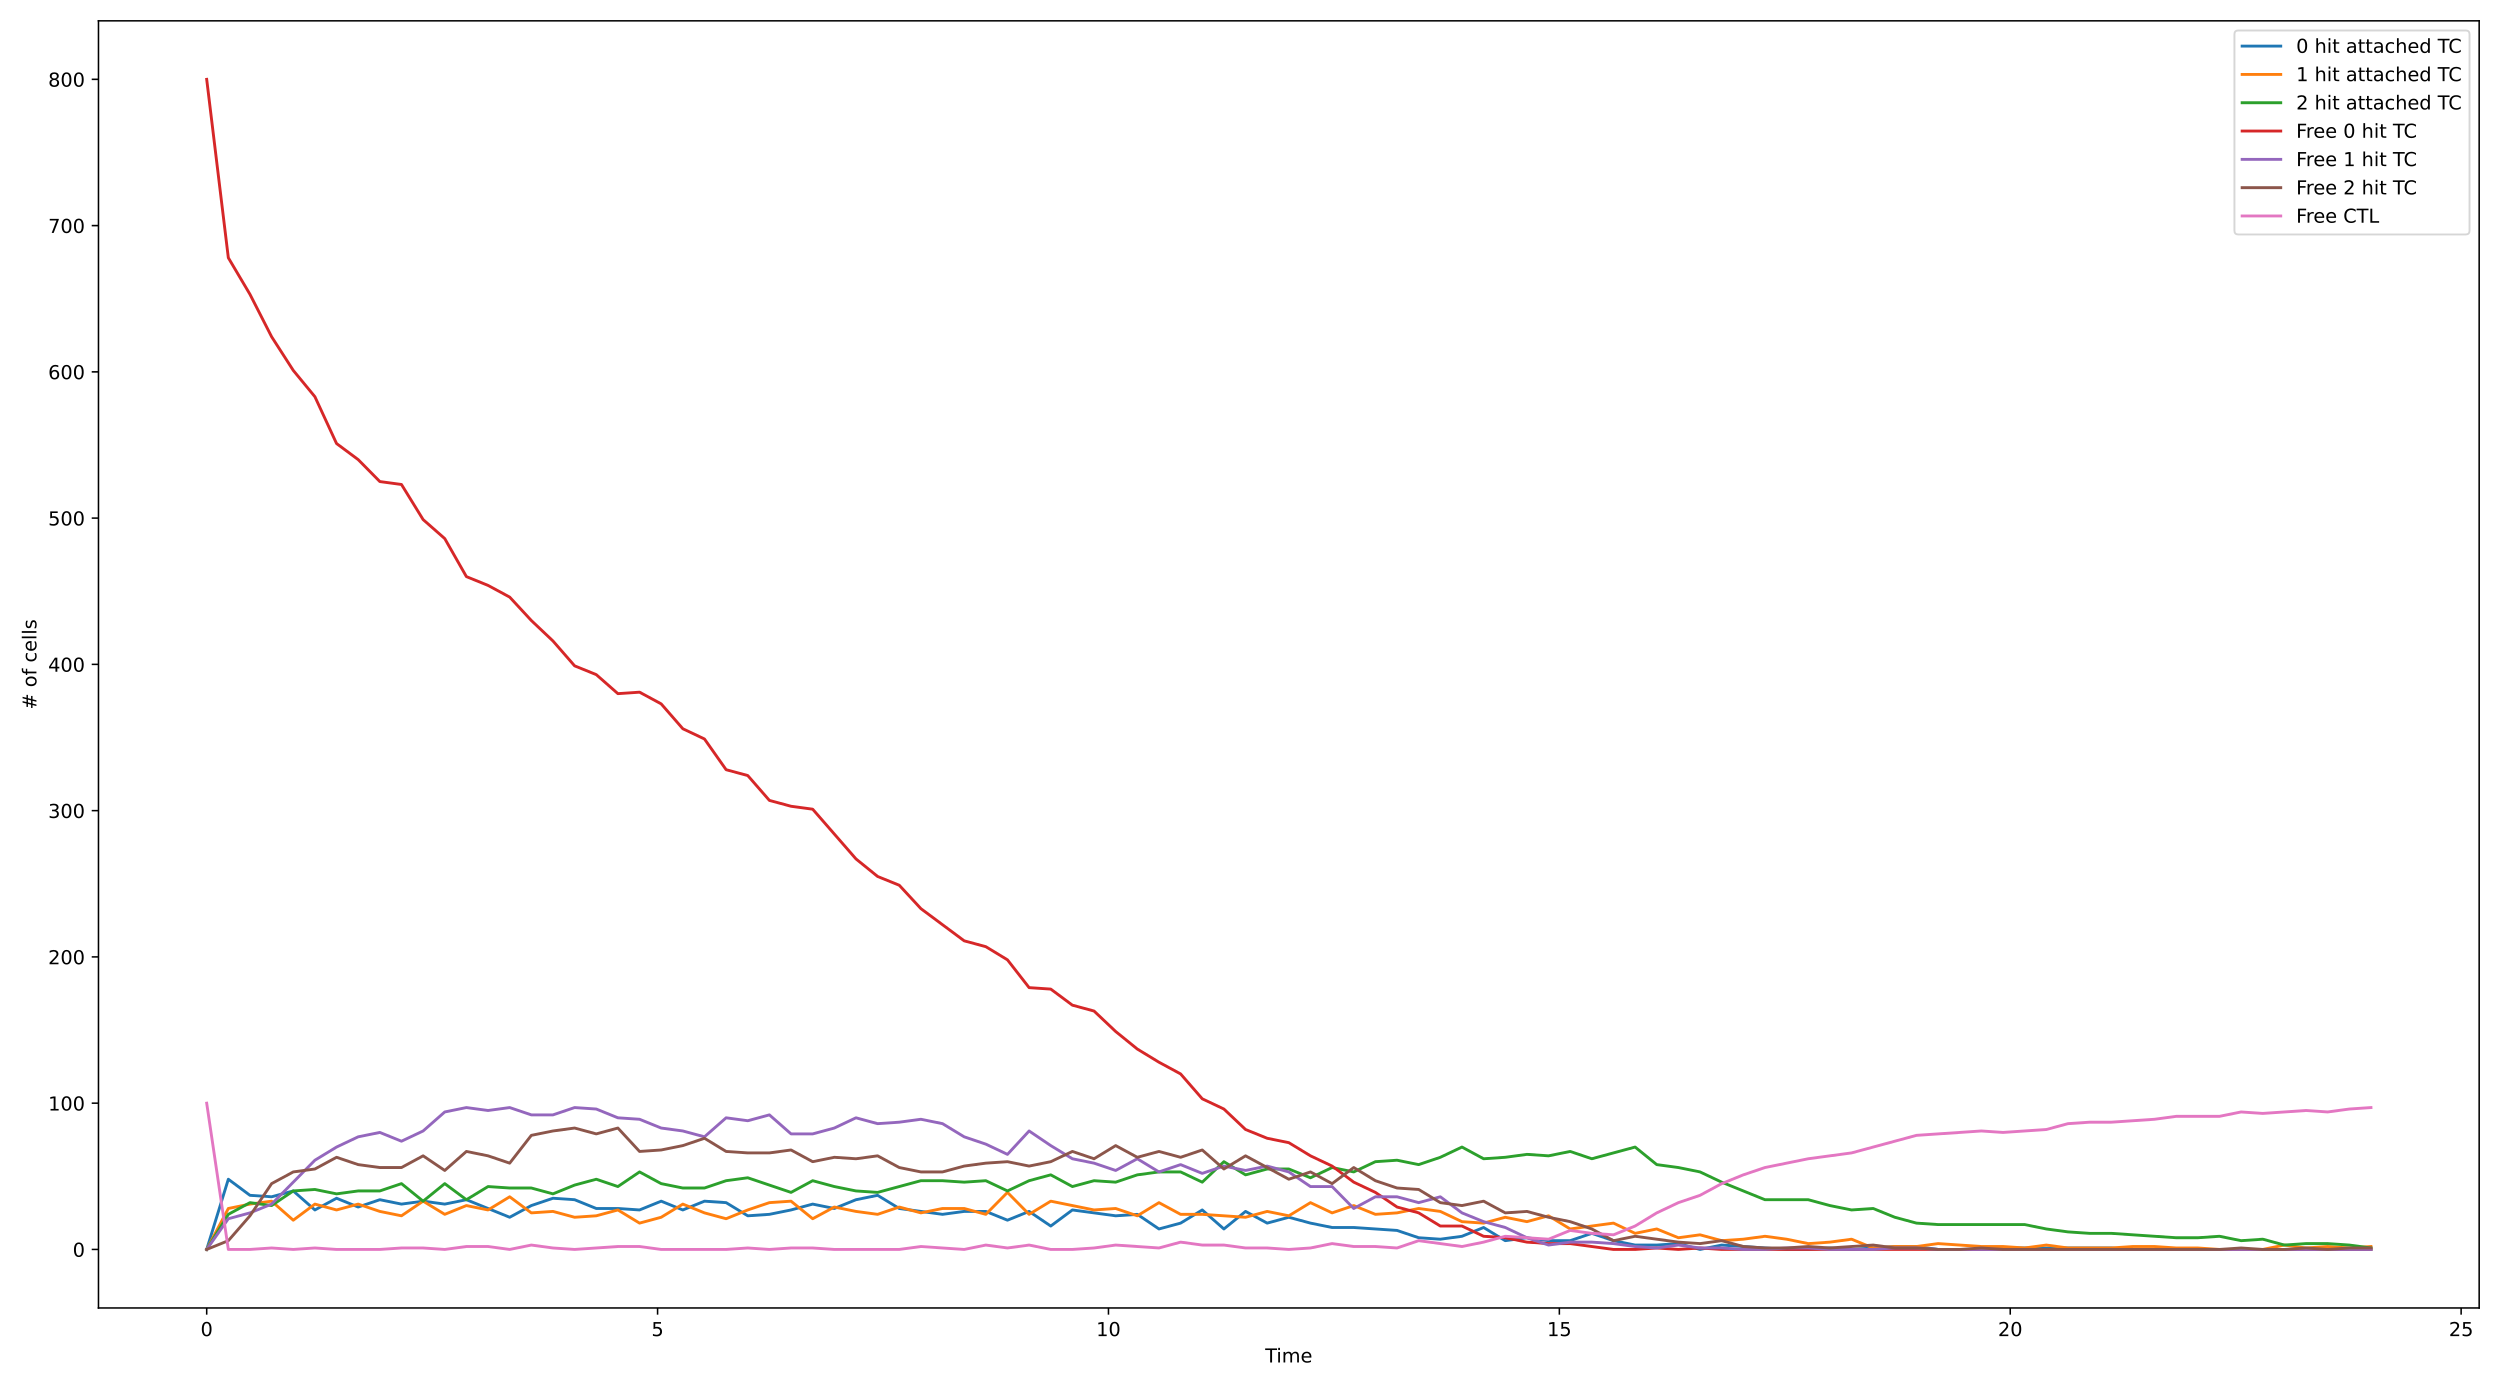 <?xml version="1.0" encoding="utf-8" standalone="no"?>
<!DOCTYPE svg PUBLIC "-//W3C//DTD SVG 1.1//EN"
        "http://www.w3.org/Graphics/SVG/1.1/DTD/svg11.dtd">
<!-- Created with matplotlib (https://matplotlib.org/) -->
<svg xmlns:xlink="http://www.w3.org/1999/xlink" height="720pt" version="1.1" viewBox="0 0 1296 720" width="1296pt"
     xmlns="http://www.w3.org/2000/svg">
    <defs>
        <style type="text/css">*{stroke-linecap:butt;stroke-linejoin:round;}</style>
    </defs>
    <g id="figure_1">
        <g id="patch_1">
            <path d="M 0 720
L 1296 720 
L 1296 0 
L 0 0 
z
" style="fill:#ffffff;"/>
        </g>
        <g id="axes_1">
            <g id="patch_2">
                <path d="M 51.05 678.04
L 1285.2 678.04 
L 1285.2 10.8 
L 51.05 10.8 
z
" style="fill:#ffffff;"/>
            </g>
            <g id="matplotlib.axis_1">
                <g id="xtick_1">
                    <g id="line2d_1">
                        <defs>
                            <path d="M 0 0
L 0 3.5 
" id="mf86ba6e9fb" style="stroke:#000000;stroke-width:0.8;"/>
                        </defs>
                        <g>
                            <use style="stroke:#000000;stroke-width:0.8;" x="107.148" xlink:href="#mf86ba6e9fb"
                                 y="678.04"/>
                        </g>
                    </g>
                    <g id="text_1">
                        <!-- 0 -->
                        <g transform="translate(103.966 692.638)scale(0.1 -0.1)">
                            <defs>
                                <path d="M 31.781 66.406
Q 24.172 66.406 20.328 58.906 
Q 16.5 51.422 16.5 36.375 
Q 16.5 21.391 20.328 13.891 
Q 24.172 6.391 31.781 6.391 
Q 39.453 6.391 43.281 13.891 
Q 47.125 21.391 47.125 36.375 
Q 47.125 51.422 43.281 58.906 
Q 39.453 66.406 31.781 66.406 
z
M 31.781 74.219 
Q 44.047 74.219 50.516 64.516 
Q 56.984 54.828 56.984 36.375 
Q 56.984 17.969 50.516 8.266 
Q 44.047 -1.422 31.781 -1.422 
Q 19.531 -1.422 13.062 8.266 
Q 6.594 17.969 6.594 36.375 
Q 6.594 54.828 13.062 64.516 
Q 19.531 74.219 31.781 74.219 
z
" id="DejaVuSans-48"/>
                            </defs>
                            <use xlink:href="#DejaVuSans-48"/>
                        </g>
                    </g>
                </g>
                <g id="xtick_2">
                    <g id="line2d_2">
                        <g>
                            <use style="stroke:#000000;stroke-width:0.8;" x="340.888" xlink:href="#mf86ba6e9fb"
                                 y="678.04"/>
                        </g>
                    </g>
                    <g id="text_2">
                        <!-- 5 -->
                        <g transform="translate(337.707 692.638)scale(0.1 -0.1)">
                            <defs>
                                <path d="M 10.797 72.906
L 49.516 72.906 
L 49.516 64.594 
L 19.828 64.594 
L 19.828 46.734 
Q 21.969 47.469 24.109 47.828 
Q 26.266 48.188 28.422 48.188 
Q 40.625 48.188 47.75 41.5 
Q 54.891 34.812 54.891 23.391 
Q 54.891 11.625 47.562 5.094 
Q 40.234 -1.422 26.906 -1.422 
Q 22.312 -1.422 17.547 -0.641 
Q 12.797 0.141 7.719 1.703 
L 7.719 11.625 
Q 12.109 9.234 16.797 8.062 
Q 21.484 6.891 26.703 6.891 
Q 35.156 6.891 40.078 11.328 
Q 45.016 15.766 45.016 23.391 
Q 45.016 31 40.078 35.438 
Q 35.156 39.891 26.703 39.891 
Q 22.75 39.891 18.812 39.016 
Q 14.891 38.141 10.797 36.281 
z
" id="DejaVuSans-53"/>
                            </defs>
                            <use xlink:href="#DejaVuSans-53"/>
                        </g>
                    </g>
                </g>
                <g id="xtick_3">
                    <g id="line2d_3">
                        <g>
                            <use style="stroke:#000000;stroke-width:0.8;" x="574.629" xlink:href="#mf86ba6e9fb"
                                 y="678.04"/>
                        </g>
                    </g>
                    <g id="text_3">
                        <!-- 10 -->
                        <g transform="translate(568.266 692.638)scale(0.1 -0.1)">
                            <defs>
                                <path d="M 12.406 8.297
L 28.516 8.297 
L 28.516 63.922 
L 10.984 60.406 
L 10.984 69.391 
L 28.422 72.906 
L 38.281 72.906 
L 38.281 8.297 
L 54.391 8.297 
L 54.391 0 
L 12.406 0 
z
" id="DejaVuSans-49"/>
                            </defs>
                            <use xlink:href="#DejaVuSans-49"/>
                            <use x="63.623" xlink:href="#DejaVuSans-48"/>
                        </g>
                    </g>
                </g>
                <g id="xtick_4">
                    <g id="line2d_4">
                        <g>
                            <use style="stroke:#000000;stroke-width:0.8;" x="808.369" xlink:href="#mf86ba6e9fb"
                                 y="678.04"/>
                        </g>
                    </g>
                    <g id="text_4">
                        <!-- 15 -->
                        <g transform="translate(802.007 692.638)scale(0.1 -0.1)">
                            <use xlink:href="#DejaVuSans-49"/>
                            <use x="63.623" xlink:href="#DejaVuSans-53"/>
                        </g>
                    </g>
                </g>
                <g id="xtick_5">
                    <g id="line2d_5">
                        <g>
                            <use style="stroke:#000000;stroke-width:0.8;" x="1042.11" xlink:href="#mf86ba6e9fb"
                                 y="678.04"/>
                        </g>
                    </g>
                    <g id="text_5">
                        <!-- 20 -->
                        <g transform="translate(1035.747 692.638)scale(0.1 -0.1)">
                            <defs>
                                <path d="M 19.188 8.297
L 53.609 8.297 
L 53.609 0 
L 7.328 0 
L 7.328 8.297 
Q 12.938 14.109 22.625 23.891 
Q 32.328 33.688 34.812 36.531 
Q 39.547 41.844 41.422 45.531 
Q 43.312 49.219 43.312 52.781 
Q 43.312 58.594 39.234 62.25 
Q 35.156 65.922 28.609 65.922 
Q 23.969 65.922 18.812 64.312 
Q 13.672 62.703 7.812 59.422 
L 7.812 69.391 
Q 13.766 71.781 18.938 73 
Q 24.125 74.219 28.422 74.219 
Q 39.75 74.219 46.484 68.547 
Q 53.219 62.891 53.219 53.422 
Q 53.219 48.922 51.531 44.891 
Q 49.859 40.875 45.406 35.406 
Q 44.188 33.984 37.641 27.219 
Q 31.109 20.453 19.188 8.297 
z
" id="DejaVuSans-50"/>
                            </defs>
                            <use xlink:href="#DejaVuSans-50"/>
                            <use x="63.623" xlink:href="#DejaVuSans-48"/>
                        </g>
                    </g>
                </g>
                <g id="xtick_6">
                    <g id="line2d_6">
                        <g>
                            <use style="stroke:#000000;stroke-width:0.8;" x="1275.85" xlink:href="#mf86ba6e9fb"
                                 y="678.04"/>
                        </g>
                    </g>
                    <g id="text_6">
                        <!-- 25 -->
                        <g transform="translate(1269.488 692.638)scale(0.1 -0.1)">
                            <use xlink:href="#DejaVuSans-50"/>
                            <use x="63.623" xlink:href="#DejaVuSans-53"/>
                        </g>
                    </g>
                </g>
                <g id="text_7">
                    <!-- Time -->
                    <g transform="translate(655.891 706.317)scale(0.1 -0.1)">
                        <defs>
                            <path d="M -0.297 72.906
L 61.375 72.906 
L 61.375 64.594 
L 35.5 64.594 
L 35.5 0 
L 25.594 0 
L 25.594 64.594 
L -0.297 64.594 
z
" id="DejaVuSans-84"/>
                            <path d="M 9.422 54.688
L 18.406 54.688 
L 18.406 0 
L 9.422 0 
z
M 9.422 75.984 
L 18.406 75.984 
L 18.406 64.594 
L 9.422 64.594 
z
" id="DejaVuSans-105"/>
                            <path d="M 52 44.188
Q 55.375 50.25 60.062 53.125 
Q 64.75 56 71.094 56 
Q 79.641 56 84.281 50.016 
Q 88.922 44.047 88.922 33.016 
L 88.922 0 
L 79.891 0 
L 79.891 32.719 
Q 79.891 40.578 77.094 44.375 
Q 74.312 48.188 68.609 48.188 
Q 61.625 48.188 57.562 43.547 
Q 53.516 38.922 53.516 30.906 
L 53.516 0 
L 44.484 0 
L 44.484 32.719 
Q 44.484 40.625 41.703 44.406 
Q 38.922 48.188 33.109 48.188 
Q 26.219 48.188 22.156 43.531 
Q 18.109 38.875 18.109 30.906 
L 18.109 0 
L 9.078 0 
L 9.078 54.688 
L 18.109 54.688 
L 18.109 46.188 
Q 21.188 51.219 25.484 53.609 
Q 29.781 56 35.688 56 
Q 41.656 56 45.828 52.969 
Q 50 49.953 52 44.188 
z
" id="DejaVuSans-109"/>
                            <path d="M 56.203 29.594
L 56.203 25.203 
L 14.891 25.203 
Q 15.484 15.922 20.484 11.062 
Q 25.484 6.203 34.422 6.203 
Q 39.594 6.203 44.453 7.469 
Q 49.312 8.734 54.109 11.281 
L 54.109 2.781 
Q 49.266 0.734 44.188 -0.344 
Q 39.109 -1.422 33.891 -1.422 
Q 20.797 -1.422 13.156 6.188 
Q 5.516 13.812 5.516 26.812 
Q 5.516 40.234 12.766 48.109 
Q 20.016 56 32.328 56 
Q 43.359 56 49.781 48.891 
Q 56.203 41.797 56.203 29.594 
z
M 47.219 32.234 
Q 47.125 39.594 43.094 43.984 
Q 39.062 48.391 32.422 48.391 
Q 24.906 48.391 20.391 44.141 
Q 15.875 39.891 15.188 32.172 
z
" id="DejaVuSans-101"/>
                        </defs>
                        <use xlink:href="#DejaVuSans-84"/>
                        <use x="57.959" xlink:href="#DejaVuSans-105"/>
                        <use x="85.742" xlink:href="#DejaVuSans-109"/>
                        <use x="183.154" xlink:href="#DejaVuSans-101"/>
                    </g>
                </g>
            </g>
            <g id="matplotlib.axis_2">
                <g id="ytick_1">
                    <g id="line2d_7">
                        <defs>
                            <path d="M 0 0
L -3.5 0 
" id="mfde2f8bbc7" style="stroke:#000000;stroke-width:0.8;"/>
                        </defs>
                        <g>
                            <use style="stroke:#000000;stroke-width:0.8;" x="51.05" xlink:href="#mfde2f8bbc7"
                                 y="647.711"/>
                        </g>
                    </g>
                    <g id="text_8">
                        <!-- 0 -->
                        <g transform="translate(37.688 651.51)scale(0.1 -0.1)">
                            <use xlink:href="#DejaVuSans-48"/>
                        </g>
                    </g>
                </g>
                <g id="ytick_2">
                    <g id="line2d_8">
                        <g>
                            <use style="stroke:#000000;stroke-width:0.8;" x="51.05" xlink:href="#mfde2f8bbc7"
                                 y="571.888"/>
                        </g>
                    </g>
                    <g id="text_9">
                        <!-- 100 -->
                        <g transform="translate(24.962 575.687)scale(0.1 -0.1)">
                            <use xlink:href="#DejaVuSans-49"/>
                            <use x="63.623" xlink:href="#DejaVuSans-48"/>
                            <use x="127.246" xlink:href="#DejaVuSans-48"/>
                        </g>
                    </g>
                </g>
                <g id="ytick_3">
                    <g id="line2d_9">
                        <g>
                            <use style="stroke:#000000;stroke-width:0.8;" x="51.05" xlink:href="#mfde2f8bbc7"
                                 y="496.065"/>
                        </g>
                    </g>
                    <g id="text_10">
                        <!-- 200 -->
                        <g transform="translate(24.962 499.865)scale(0.1 -0.1)">
                            <use xlink:href="#DejaVuSans-50"/>
                            <use x="63.623" xlink:href="#DejaVuSans-48"/>
                            <use x="127.246" xlink:href="#DejaVuSans-48"/>
                        </g>
                    </g>
                </g>
                <g id="ytick_4">
                    <g id="line2d_10">
                        <g>
                            <use style="stroke:#000000;stroke-width:0.8;" x="51.05" xlink:href="#mfde2f8bbc7"
                                 y="420.243"/>
                        </g>
                    </g>
                    <g id="text_11">
                        <!-- 300 -->
                        <g transform="translate(24.962 424.042)scale(0.1 -0.1)">
                            <defs>
                                <path d="M 40.578 39.312
Q 47.656 37.797 51.625 33 
Q 55.609 28.219 55.609 21.188 
Q 55.609 10.406 48.188 4.484 
Q 40.766 -1.422 27.094 -1.422 
Q 22.516 -1.422 17.656 -0.516 
Q 12.797 0.391 7.625 2.203 
L 7.625 11.719 
Q 11.719 9.328 16.594 8.109 
Q 21.484 6.891 26.812 6.891 
Q 36.078 6.891 40.938 10.547 
Q 45.797 14.203 45.797 21.188 
Q 45.797 27.641 41.281 31.266 
Q 36.766 34.906 28.719 34.906 
L 20.219 34.906 
L 20.219 43.016 
L 29.109 43.016 
Q 36.375 43.016 40.234 45.922 
Q 44.094 48.828 44.094 54.297 
Q 44.094 59.906 40.109 62.906 
Q 36.141 65.922 28.719 65.922 
Q 24.656 65.922 20.016 65.031 
Q 15.375 64.156 9.812 62.312 
L 9.812 71.094 
Q 15.438 72.656 20.344 73.438 
Q 25.25 74.219 29.594 74.219 
Q 40.828 74.219 47.359 69.109 
Q 53.906 64.016 53.906 55.328 
Q 53.906 49.266 50.438 45.094 
Q 46.969 40.922 40.578 39.312 
z
" id="DejaVuSans-51"/>
                            </defs>
                            <use xlink:href="#DejaVuSans-51"/>
                            <use x="63.623" xlink:href="#DejaVuSans-48"/>
                            <use x="127.246" xlink:href="#DejaVuSans-48"/>
                        </g>
                    </g>
                </g>
                <g id="ytick_5">
                    <g id="line2d_11">
                        <g>
                            <use style="stroke:#000000;stroke-width:0.8;" x="51.05" xlink:href="#mfde2f8bbc7"
                                 y="344.42"/>
                        </g>
                    </g>
                    <g id="text_12">
                        <!-- 400 -->
                        <g transform="translate(24.962 348.219)scale(0.1 -0.1)">
                            <defs>
                                <path d="M 37.797 64.312
L 12.891 25.391 
L 37.797 25.391 
z
M 35.203 72.906 
L 47.609 72.906 
L 47.609 25.391 
L 58.016 25.391 
L 58.016 17.188 
L 47.609 17.188 
L 47.609 0 
L 37.797 0 
L 37.797 17.188 
L 4.891 17.188 
L 4.891 26.703 
z
" id="DejaVuSans-52"/>
                            </defs>
                            <use xlink:href="#DejaVuSans-52"/>
                            <use x="63.623" xlink:href="#DejaVuSans-48"/>
                            <use x="127.246" xlink:href="#DejaVuSans-48"/>
                        </g>
                    </g>
                </g>
                <g id="ytick_6">
                    <g id="line2d_12">
                        <g>
                            <use style="stroke:#000000;stroke-width:0.8;" x="51.05" xlink:href="#mfde2f8bbc7"
                                 y="268.597"/>
                        </g>
                    </g>
                    <g id="text_13">
                        <!-- 500 -->
                        <g transform="translate(24.962 272.396)scale(0.1 -0.1)">
                            <use xlink:href="#DejaVuSans-53"/>
                            <use x="63.623" xlink:href="#DejaVuSans-48"/>
                            <use x="127.246" xlink:href="#DejaVuSans-48"/>
                        </g>
                    </g>
                </g>
                <g id="ytick_7">
                    <g id="line2d_13">
                        <g>
                            <use style="stroke:#000000;stroke-width:0.8;" x="51.05" xlink:href="#mfde2f8bbc7"
                                 y="192.775"/>
                        </g>
                    </g>
                    <g id="text_14">
                        <!-- 600 -->
                        <g transform="translate(24.962 196.574)scale(0.1 -0.1)">
                            <defs>
                                <path d="M 33.016 40.375
Q 26.375 40.375 22.484 35.828 
Q 18.609 31.297 18.609 23.391 
Q 18.609 15.531 22.484 10.953 
Q 26.375 6.391 33.016 6.391 
Q 39.656 6.391 43.531 10.953 
Q 47.406 15.531 47.406 23.391 
Q 47.406 31.297 43.531 35.828 
Q 39.656 40.375 33.016 40.375 
z
M 52.594 71.297 
L 52.594 62.312 
Q 48.875 64.062 45.094 64.984 
Q 41.312 65.922 37.594 65.922 
Q 27.828 65.922 22.672 59.328 
Q 17.531 52.734 16.797 39.406 
Q 19.672 43.656 24.016 45.922 
Q 28.375 48.188 33.594 48.188 
Q 44.578 48.188 50.953 41.516 
Q 57.328 34.859 57.328 23.391 
Q 57.328 12.156 50.688 5.359 
Q 44.047 -1.422 33.016 -1.422 
Q 20.359 -1.422 13.672 8.266 
Q 6.984 17.969 6.984 36.375 
Q 6.984 53.656 15.188 63.938 
Q 23.391 74.219 37.203 74.219 
Q 40.922 74.219 44.703 73.484 
Q 48.484 72.75 52.594 71.297 
z
" id="DejaVuSans-54"/>
                            </defs>
                            <use xlink:href="#DejaVuSans-54"/>
                            <use x="63.623" xlink:href="#DejaVuSans-48"/>
                            <use x="127.246" xlink:href="#DejaVuSans-48"/>
                        </g>
                    </g>
                </g>
                <g id="ytick_8">
                    <g id="line2d_14">
                        <g>
                            <use style="stroke:#000000;stroke-width:0.8;" x="51.05" xlink:href="#mfde2f8bbc7"
                                 y="116.952"/>
                        </g>
                    </g>
                    <g id="text_15">
                        <!-- 700 -->
                        <g transform="translate(24.962 120.751)scale(0.1 -0.1)">
                            <defs>
                                <path d="M 8.203 72.906
L 55.078 72.906 
L 55.078 68.703 
L 28.609 0 
L 18.312 0 
L 43.219 64.594 
L 8.203 64.594 
z
" id="DejaVuSans-55"/>
                            </defs>
                            <use xlink:href="#DejaVuSans-55"/>
                            <use x="63.623" xlink:href="#DejaVuSans-48"/>
                            <use x="127.246" xlink:href="#DejaVuSans-48"/>
                        </g>
                    </g>
                </g>
                <g id="ytick_9">
                    <g id="line2d_15">
                        <g>
                            <use style="stroke:#000000;stroke-width:0.8;" x="51.05" xlink:href="#mfde2f8bbc7"
                                 y="41.129"/>
                        </g>
                    </g>
                    <g id="text_16">
                        <!-- 800 -->
                        <g transform="translate(24.962 44.928)scale(0.1 -0.1)">
                            <defs>
                                <path d="M 31.781 34.625
Q 24.75 34.625 20.719 30.859 
Q 16.703 27.094 16.703 20.516 
Q 16.703 13.922 20.719 10.156 
Q 24.75 6.391 31.781 6.391 
Q 38.812 6.391 42.859 10.172 
Q 46.922 13.969 46.922 20.516 
Q 46.922 27.094 42.891 30.859 
Q 38.875 34.625 31.781 34.625 
z
M 21.922 38.812 
Q 15.578 40.375 12.031 44.719 
Q 8.5 49.078 8.5 55.328 
Q 8.5 64.062 14.719 69.141 
Q 20.953 74.219 31.781 74.219 
Q 42.672 74.219 48.875 69.141 
Q 55.078 64.062 55.078 55.328 
Q 55.078 49.078 51.531 44.719 
Q 48 40.375 41.703 38.812 
Q 48.828 37.156 52.797 32.312 
Q 56.781 27.484 56.781 20.516 
Q 56.781 9.906 50.312 4.234 
Q 43.844 -1.422 31.781 -1.422 
Q 19.734 -1.422 13.25 4.234 
Q 6.781 9.906 6.781 20.516 
Q 6.781 27.484 10.781 32.312 
Q 14.797 37.156 21.922 38.812 
z
M 18.312 54.391 
Q 18.312 48.734 21.844 45.562 
Q 25.391 42.391 31.781 42.391 
Q 38.141 42.391 41.719 45.562 
Q 45.312 48.734 45.312 54.391 
Q 45.312 60.062 41.719 63.234 
Q 38.141 66.406 31.781 66.406 
Q 25.391 66.406 21.844 63.234 
Q 18.312 60.062 18.312 54.391 
z
" id="DejaVuSans-56"/>
                            </defs>
                            <use xlink:href="#DejaVuSans-56"/>
                            <use x="63.623" xlink:href="#DejaVuSans-48"/>
                            <use x="127.246" xlink:href="#DejaVuSans-48"/>
                        </g>
                    </g>
                </g>
                <g id="text_17">
                    <!-- # of cells -->
                    <g transform="translate(18.883 367.816)rotate(-90)scale(0.1 -0.1)">
                        <defs>
                            <path d="M 51.125 44
L 36.922 44 
L 32.812 27.688 
L 47.125 27.688 
z
M 43.797 71.781 
L 38.719 51.516 
L 52.984 51.516 
L 58.109 71.781 
L 65.922 71.781 
L 60.891 51.516 
L 76.125 51.516 
L 76.125 44 
L 58.984 44 
L 54.984 27.688 
L 70.516 27.688 
L 70.516 20.219 
L 53.078 20.219 
L 48 0 
L 40.188 0 
L 45.219 20.219 
L 30.906 20.219 
L 25.875 0 
L 18.016 0 
L 23.094 20.219 
L 7.719 20.219 
L 7.719 27.688 
L 24.906 27.688 
L 29 44 
L 13.281 44 
L 13.281 51.516 
L 30.906 51.516 
L 35.891 71.781 
z
" id="DejaVuSans-35"/>
                            <path id="DejaVuSans-32"/>
                            <path d="M 30.609 48.391
Q 23.391 48.391 19.188 42.75 
Q 14.984 37.109 14.984 27.297 
Q 14.984 17.484 19.156 11.844 
Q 23.344 6.203 30.609 6.203 
Q 37.797 6.203 41.984 11.859 
Q 46.188 17.531 46.188 27.297 
Q 46.188 37.016 41.984 42.703 
Q 37.797 48.391 30.609 48.391 
z
M 30.609 56 
Q 42.328 56 49.016 48.375 
Q 55.719 40.766 55.719 27.297 
Q 55.719 13.875 49.016 6.219 
Q 42.328 -1.422 30.609 -1.422 
Q 18.844 -1.422 12.172 6.219 
Q 5.516 13.875 5.516 27.297 
Q 5.516 40.766 12.172 48.375 
Q 18.844 56 30.609 56 
z
" id="DejaVuSans-111"/>
                            <path d="M 37.109 75.984
L 37.109 68.5 
L 28.516 68.5 
Q 23.688 68.5 21.797 66.547 
Q 19.922 64.594 19.922 59.516 
L 19.922 54.688 
L 34.719 54.688 
L 34.719 47.703 
L 19.922 47.703 
L 19.922 0 
L 10.891 0 
L 10.891 47.703 
L 2.297 47.703 
L 2.297 54.688 
L 10.891 54.688 
L 10.891 58.5 
Q 10.891 67.625 15.141 71.797 
Q 19.391 75.984 28.609 75.984 
z
" id="DejaVuSans-102"/>
                            <path d="M 48.781 52.594
L 48.781 44.188 
Q 44.969 46.297 41.141 47.344 
Q 37.312 48.391 33.406 48.391 
Q 24.656 48.391 19.812 42.844 
Q 14.984 37.312 14.984 27.297 
Q 14.984 17.281 19.812 11.734 
Q 24.656 6.203 33.406 6.203 
Q 37.312 6.203 41.141 7.25 
Q 44.969 8.297 48.781 10.406 
L 48.781 2.094 
Q 45.016 0.344 40.984 -0.531 
Q 36.969 -1.422 32.422 -1.422 
Q 20.062 -1.422 12.781 6.344 
Q 5.516 14.109 5.516 27.297 
Q 5.516 40.672 12.859 48.328 
Q 20.219 56 33.016 56 
Q 37.156 56 41.109 55.141 
Q 45.062 54.297 48.781 52.594 
z
" id="DejaVuSans-99"/>
                            <path d="M 9.422 75.984
L 18.406 75.984 
L 18.406 0 
L 9.422 0 
z
" id="DejaVuSans-108"/>
                            <path d="M 44.281 53.078
L 44.281 44.578 
Q 40.484 46.531 36.375 47.5 
Q 32.281 48.484 27.875 48.484 
Q 21.188 48.484 17.844 46.438 
Q 14.5 44.391 14.5 40.281 
Q 14.5 37.156 16.891 35.375 
Q 19.281 33.594 26.516 31.984 
L 29.594 31.297 
Q 39.156 29.25 43.188 25.516 
Q 47.219 21.781 47.219 15.094 
Q 47.219 7.469 41.188 3.016 
Q 35.156 -1.422 24.609 -1.422 
Q 20.219 -1.422 15.453 -0.562 
Q 10.688 0.297 5.422 2 
L 5.422 11.281 
Q 10.406 8.688 15.234 7.391 
Q 20.062 6.109 24.812 6.109 
Q 31.156 6.109 34.562 8.281 
Q 37.984 10.453 37.984 14.406 
Q 37.984 18.062 35.516 20.016 
Q 33.062 21.969 24.703 23.781 
L 21.578 24.516 
Q 13.234 26.266 9.516 29.906 
Q 5.812 33.547 5.812 39.891 
Q 5.812 47.609 11.281 51.797 
Q 16.75 56 26.812 56 
Q 31.781 56 36.172 55.266 
Q 40.578 54.547 44.281 53.078 
z
" id="DejaVuSans-115"/>
                        </defs>
                        <use xlink:href="#DejaVuSans-35"/>
                        <use x="83.789" xlink:href="#DejaVuSans-32"/>
                        <use x="115.576" xlink:href="#DejaVuSans-111"/>
                        <use x="176.758" xlink:href="#DejaVuSans-102"/>
                        <use x="211.963" xlink:href="#DejaVuSans-32"/>
                        <use x="243.75" xlink:href="#DejaVuSans-99"/>
                        <use x="298.73" xlink:href="#DejaVuSans-101"/>
                        <use x="360.254" xlink:href="#DejaVuSans-108"/>
                        <use x="388.037" xlink:href="#DejaVuSans-108"/>
                        <use x="415.82" xlink:href="#DejaVuSans-115"/>
                    </g>
                </g>
            </g>
            <g id="line2d_16">
                <path clip-path="url(#p5d56ad0f83)" d="M 107.148 647.711
L 118.367 611.316 
L 129.587 619.657 
L 140.806 620.415 
L 152.026 617.382 
L 163.245 627.239 
L 174.465 621.173 
L 185.685 625.722 
L 196.904 621.931 
L 208.124 624.206 
L 219.343 622.689 
L 230.563 624.206 
L 241.782 621.931 
L 253.002 626.481 
L 264.221 631.03 
L 275.441 624.964 
L 286.66 621.173 
L 297.88 621.931 
L 309.1 626.481 
L 320.319 626.481 
L 331.539 627.239 
L 342.758 622.689 
L 353.978 627.239 
L 365.197 622.689 
L 376.417 623.448 
L 387.636 630.272 
L 398.856 629.513 
L 410.075 627.239 
L 421.295 624.206 
L 432.515 626.481 
L 443.734 621.931 
L 454.954 619.657 
L 466.173 626.481 
L 477.393 627.997 
L 488.612 629.513 
L 499.832 627.997 
L 511.051 627.997 
L 522.271 632.546 
L 533.49 627.997 
L 544.71 635.579 
L 555.93 627.239 
L 567.149 628.755 
L 578.369 630.272 
L 589.588 629.513 
L 600.808 637.096 
L 612.027 634.063 
L 623.247 627.239 
L 634.466 637.096 
L 645.686 627.997 
L 656.905 634.063 
L 668.125 631.03 
L 679.345 634.063 
L 690.564 636.337 
L 701.784 636.337 
L 713.003 637.096 
L 724.223 637.854 
L 735.442 641.645 
L 746.662 642.403 
L 757.881 640.887 
L 769.101 636.337 
L 780.32 643.162 
L 791.54 641.645 
L 802.76 643.162 
L 813.979 643.162 
L 825.199 639.37 
L 836.418 643.162 
L 847.638 645.436 
L 858.857 645.436 
L 870.077 644.678 
L 881.296 647.711 
L 892.516 645.436 
L 903.735 646.194 
L 914.955 646.953 
L 926.175 647.711 
L 937.394 647.711 
L 948.614 646.953 
L 959.833 647.711 
L 971.053 646.953 
L 982.272 646.194 
L 993.492 646.194 
L 1004.711 647.711 
L 1015.931 647.711 
L 1027.15 647.711 
L 1038.37 646.953 
L 1049.59 646.953 
L 1060.809 646.953 
L 1072.029 646.953 
L 1083.248 646.953 
L 1094.468 646.953 
L 1105.687 647.711 
L 1116.907 647.711 
L 1128.126 647.711 
L 1139.346 647.711 
L 1150.565 647.711 
L 1161.785 647.711 
L 1173.005 647.711 
L 1184.224 647.711 
L 1195.444 647.711 
L 1206.663 647.711 
L 1217.883 647.711 
L 1229.102 647.711 
" style="fill:none;stroke:#1f77b4;stroke-linecap:square;stroke-width:1.5;"/>
            </g>
            <g id="line2d_17">
                <path clip-path="url(#p5d56ad0f83)" d="M 107.148 647.711
L 118.367 626.481 
L 129.587 624.206 
L 140.806 622.689 
L 152.026 632.546 
L 163.245 624.206 
L 174.465 627.239 
L 185.685 624.206 
L 196.904 627.997 
L 208.124 630.272 
L 219.343 622.689 
L 230.563 629.513 
L 241.782 624.964 
L 253.002 627.239 
L 264.221 620.415 
L 275.441 628.755 
L 286.66 627.997 
L 297.88 631.03 
L 309.1 630.272 
L 320.319 627.239 
L 331.539 634.063 
L 342.758 631.03 
L 353.978 624.206 
L 365.197 628.755 
L 376.417 631.788 
L 387.636 627.239 
L 398.856 623.448 
L 410.075 622.689 
L 421.295 631.788 
L 432.515 625.722 
L 443.734 627.997 
L 454.954 629.513 
L 466.173 625.722 
L 477.393 628.755 
L 488.612 626.481 
L 499.832 626.481 
L 511.051 629.513 
L 522.271 618.14 
L 533.49 629.513 
L 544.71 622.689 
L 555.93 624.964 
L 567.149 627.239 
L 578.369 626.481 
L 589.588 630.272 
L 600.808 623.448 
L 612.027 629.513 
L 623.247 629.513 
L 634.466 630.272 
L 645.686 631.03 
L 656.905 627.997 
L 668.125 630.272 
L 679.345 623.448 
L 690.564 628.755 
L 701.784 624.964 
L 713.003 629.513 
L 724.223 628.755 
L 735.442 626.481 
L 746.662 627.997 
L 757.881 633.305 
L 769.101 634.063 
L 780.32 631.03 
L 791.54 633.305 
L 802.76 630.272 
L 813.979 637.096 
L 825.199 635.579 
L 836.418 634.063 
L 847.638 639.37 
L 858.857 637.096 
L 870.077 641.645 
L 881.296 640.129 
L 892.516 643.162 
L 903.735 642.403 
L 914.955 640.887 
L 926.175 642.403 
L 937.394 644.678 
L 948.614 643.92 
L 959.833 642.403 
L 971.053 646.953 
L 982.272 646.194 
L 993.492 646.194 
L 1004.711 644.678 
L 1015.931 645.436 
L 1027.15 646.194 
L 1038.37 646.194 
L 1049.59 646.953 
L 1060.809 645.436 
L 1072.029 646.953 
L 1083.248 646.953 
L 1094.468 646.953 
L 1105.687 646.194 
L 1116.907 646.194 
L 1128.126 646.953 
L 1139.346 646.953 
L 1150.565 647.711 
L 1161.785 647.711 
L 1173.005 647.711 
L 1184.224 645.436 
L 1195.444 646.953 
L 1206.663 646.194 
L 1217.883 646.953 
L 1229.102 646.194 
" style="fill:none;stroke:#ff7f0e;stroke-linecap:square;stroke-width:1.5;"/>
            </g>
            <g id="line2d_18">
                <path clip-path="url(#p5d56ad0f83)" d="M 107.148 647.711
L 118.367 629.513 
L 129.587 623.448 
L 140.806 624.964 
L 152.026 617.382 
L 163.245 616.624 
L 174.465 618.898 
L 185.685 617.382 
L 196.904 617.382 
L 208.124 613.591 
L 219.343 622.689 
L 230.563 613.591 
L 241.782 621.931 
L 253.002 615.107 
L 264.221 615.865 
L 275.441 615.865 
L 286.66 618.898 
L 297.88 614.349 
L 309.1 611.316 
L 320.319 615.107 
L 331.539 607.525 
L 342.758 613.591 
L 353.978 615.865 
L 365.197 615.865 
L 376.417 612.074 
L 387.636 610.558 
L 398.856 614.349 
L 410.075 618.14 
L 421.295 612.074 
L 432.515 615.107 
L 443.734 617.382 
L 454.954 618.14 
L 466.173 615.107 
L 477.393 612.074 
L 488.612 612.074 
L 499.832 612.832 
L 511.051 612.074 
L 522.271 617.382 
L 533.49 612.074 
L 544.71 609.041 
L 555.93 615.107 
L 567.149 612.074 
L 578.369 612.832 
L 589.588 609.041 
L 600.808 607.525 
L 612.027 607.525 
L 623.247 612.832 
L 634.466 602.217 
L 645.686 609.041 
L 656.905 606.008 
L 668.125 606.008 
L 679.345 610.558 
L 690.564 605.25 
L 701.784 607.525 
L 713.003 602.217 
L 724.223 601.459 
L 735.442 603.734 
L 746.662 599.943 
L 757.881 594.635 
L 769.101 600.701 
L 780.32 599.943 
L 791.54 598.426 
L 802.76 599.184 
L 813.979 596.91 
L 825.199 600.701 
L 836.418 597.668 
L 847.638 594.635 
L 858.857 603.734 
L 870.077 605.25 
L 881.296 607.525 
L 892.516 612.832 
L 903.735 617.382 
L 914.955 621.931 
L 926.175 621.931 
L 937.394 621.931 
L 948.614 624.964 
L 959.833 627.239 
L 971.053 626.481 
L 982.272 631.03 
L 993.492 634.063 
L 1004.711 634.821 
L 1015.931 634.821 
L 1027.15 634.821 
L 1038.37 634.821 
L 1049.59 634.821 
L 1060.809 637.096 
L 1072.029 638.612 
L 1083.248 639.37 
L 1094.468 639.37 
L 1105.687 640.129 
L 1116.907 640.887 
L 1128.126 641.645 
L 1139.346 641.645 
L 1150.565 640.887 
L 1161.785 643.162 
L 1173.005 642.403 
L 1184.224 645.436 
L 1195.444 644.678 
L 1206.663 644.678 
L 1217.883 645.436 
L 1229.102 646.953 
" style="fill:none;stroke:#2ca02c;stroke-linecap:square;stroke-width:1.5;"/>
            </g>
            <g id="line2d_19">
                <path clip-path="url(#p5d56ad0f83)" d="M 107.148 41.129
L 118.367 133.633 
L 129.587 152.589 
L 140.806 174.577 
L 152.026 192.016 
L 163.245 205.664 
L 174.465 229.928 
L 185.685 238.268 
L 196.904 249.642 
L 208.124 251.158 
L 219.343 269.356 
L 230.563 279.212 
L 241.782 298.926 
L 253.002 303.476 
L 264.221 309.542 
L 275.441 321.673 
L 286.66 332.288 
L 297.88 345.178 
L 309.1 349.728 
L 320.319 359.585 
L 331.539 358.826 
L 342.758 364.892 
L 353.978 377.782 
L 365.197 383.09 
L 376.417 399.012 
L 387.636 402.045 
L 398.856 414.935 
L 410.075 417.968 
L 421.295 419.485 
L 432.515 432.374 
L 443.734 445.264 
L 454.954 454.363 
L 466.173 458.912 
L 477.393 471.044 
L 488.612 479.384 
L 499.832 487.725 
L 511.051 490.758 
L 522.271 497.582 
L 533.49 511.988 
L 544.71 512.746 
L 555.93 521.087 
L 567.149 524.12 
L 578.369 534.735 
L 589.588 543.834 
L 600.808 550.658 
L 612.027 556.724 
L 623.247 569.614 
L 634.466 574.921 
L 645.686 585.536 
L 656.905 590.086 
L 668.125 592.36 
L 679.345 599.184 
L 690.564 604.492 
L 701.784 612.832 
L 713.003 618.14 
L 724.223 625.722 
L 735.442 628.755 
L 746.662 635.579 
L 757.881 635.579 
L 769.101 640.887 
L 780.32 641.645 
L 791.54 643.92 
L 802.76 644.678 
L 813.979 644.678 
L 825.199 646.194 
L 836.418 647.711 
L 847.638 647.711 
L 858.857 646.953 
L 870.077 647.711 
L 881.296 646.953 
L 892.516 647.711 
L 903.735 647.711 
L 914.955 647.711 
L 926.175 647.711 
L 937.394 647.711 
L 948.614 647.711 
L 959.833 647.711 
L 971.053 647.711 
L 982.272 647.711 
L 993.492 647.711 
L 1004.711 647.711 
L 1015.931 647.711 
L 1027.15 647.711 
L 1038.37 647.711 
L 1049.59 647.711 
L 1060.809 647.711 
L 1072.029 647.711 
L 1083.248 647.711 
L 1094.468 647.711 
L 1105.687 647.711 
L 1116.907 647.711 
L 1128.126 647.711 
L 1139.346 647.711 
L 1150.565 647.711 
L 1161.785 647.711 
L 1173.005 647.711 
L 1184.224 647.711 
L 1195.444 647.711 
L 1206.663 647.711 
L 1217.883 647.711 
L 1229.102 647.711 
" style="fill:none;stroke:#d62728;stroke-linecap:square;stroke-width:1.5;"/>
            </g>
            <g id="line2d_20">
                <path clip-path="url(#p5d56ad0f83)" d="M 107.148 647.711
L 118.367 631.788 
L 129.587 628.755 
L 140.806 624.206 
L 152.026 612.832 
L 163.245 601.459 
L 174.465 594.635 
L 185.685 589.327 
L 196.904 587.053 
L 208.124 591.602 
L 219.343 586.294 
L 230.563 576.438 
L 241.782 574.163 
L 253.002 575.679 
L 264.221 574.163 
L 275.441 577.954 
L 286.66 577.954 
L 297.88 574.163 
L 309.1 574.921 
L 320.319 579.47 
L 331.539 580.229 
L 342.758 584.778 
L 353.978 586.294 
L 365.197 589.327 
L 376.417 579.47 
L 387.636 580.987 
L 398.856 577.954 
L 410.075 587.811 
L 421.295 587.811 
L 432.515 584.778 
L 443.734 579.47 
L 454.954 582.503 
L 466.173 581.745 
L 477.393 580.229 
L 488.612 582.503 
L 499.832 589.327 
L 511.051 593.119 
L 522.271 598.426 
L 533.49 586.294 
L 544.71 593.877 
L 555.93 600.701 
L 567.149 602.976 
L 578.369 606.767 
L 589.588 600.701 
L 600.808 607.525 
L 612.027 603.734 
L 623.247 608.283 
L 634.466 604.492 
L 645.686 606.767 
L 656.905 604.492 
L 668.125 607.525 
L 679.345 615.107 
L 690.564 615.107 
L 701.784 626.481 
L 713.003 620.415 
L 724.223 620.415 
L 735.442 623.448 
L 746.662 620.415 
L 757.881 628.755 
L 769.101 633.305 
L 780.32 636.337 
L 791.54 641.645 
L 802.76 645.436 
L 813.979 643.92 
L 825.199 643.92 
L 836.418 644.678 
L 847.638 646.194 
L 858.857 646.953 
L 870.077 645.436 
L 881.296 646.953 
L 892.516 646.953 
L 903.735 647.711 
L 914.955 647.711 
L 926.175 646.953 
L 937.394 646.953 
L 948.614 647.711 
L 959.833 647.711 
L 971.053 647.711 
L 982.272 646.953 
L 993.492 646.953 
L 1004.711 647.711 
L 1015.931 647.711 
L 1027.15 647.711 
L 1038.37 647.711 
L 1049.59 647.711 
L 1060.809 647.711 
L 1072.029 647.711 
L 1083.248 647.711 
L 1094.468 647.711 
L 1105.687 647.711 
L 1116.907 647.711 
L 1128.126 647.711 
L 1139.346 647.711 
L 1150.565 647.711 
L 1161.785 647.711 
L 1173.005 647.711 
L 1184.224 647.711 
L 1195.444 647.711 
L 1206.663 647.711 
L 1217.883 647.711 
L 1229.102 647.711 
" style="fill:none;stroke:#9467bd;stroke-linecap:square;stroke-width:1.5;"/>
            </g>
            <g id="line2d_21">
                <path clip-path="url(#p5d56ad0f83)" d="M 107.148 647.711
L 118.367 643.162 
L 129.587 630.272 
L 140.806 613.591 
L 152.026 607.525 
L 163.245 606.008 
L 174.465 599.943 
L 185.685 603.734 
L 196.904 605.25 
L 208.124 605.25 
L 219.343 599.184 
L 230.563 606.767 
L 241.782 596.91 
L 253.002 599.184 
L 264.221 602.976 
L 275.441 588.569 
L 286.66 586.294 
L 297.88 584.778 
L 309.1 587.811 
L 320.319 584.778 
L 331.539 596.91 
L 342.758 596.151 
L 353.978 593.877 
L 365.197 590.086 
L 376.417 596.91 
L 387.636 597.668 
L 398.856 597.668 
L 410.075 596.151 
L 421.295 602.217 
L 432.515 599.943 
L 443.734 600.701 
L 454.954 599.184 
L 466.173 605.25 
L 477.393 607.525 
L 488.612 607.525 
L 499.832 604.492 
L 511.051 602.976 
L 522.271 602.217 
L 533.49 604.492 
L 544.71 602.217 
L 555.93 596.91 
L 567.149 600.701 
L 578.369 593.877 
L 589.588 599.943 
L 600.808 596.91 
L 612.027 599.943 
L 623.247 596.151 
L 634.466 606.008 
L 645.686 599.184 
L 656.905 605.25 
L 668.125 611.316 
L 679.345 607.525 
L 690.564 613.591 
L 701.784 605.25 
L 713.003 612.074 
L 724.223 615.865 
L 735.442 616.624 
L 746.662 623.448 
L 757.881 624.964 
L 769.101 622.689 
L 780.32 628.755 
L 791.54 627.997 
L 802.76 631.03 
L 813.979 633.305 
L 825.199 637.096 
L 836.418 643.162 
L 847.638 640.887 
L 858.857 642.403 
L 870.077 643.92 
L 881.296 644.678 
L 892.516 643.162 
L 903.735 646.194 
L 914.955 646.953 
L 926.175 646.953 
L 937.394 646.194 
L 948.614 646.953 
L 959.833 646.194 
L 971.053 645.436 
L 982.272 646.953 
L 993.492 646.953 
L 1004.711 647.711 
L 1015.931 647.711 
L 1027.15 646.953 
L 1038.37 647.711 
L 1049.59 647.711 
L 1060.809 647.711 
L 1072.029 647.711 
L 1083.248 647.711 
L 1094.468 647.711 
L 1105.687 647.711 
L 1116.907 647.711 
L 1128.126 647.711 
L 1139.346 647.711 
L 1150.565 647.711 
L 1161.785 646.953 
L 1173.005 647.711 
L 1184.224 647.711 
L 1195.444 646.953 
L 1206.663 647.711 
L 1217.883 646.953 
L 1229.102 646.953 
" style="fill:none;stroke:#8c564b;stroke-linecap:square;stroke-width:1.5;"/>
            </g>
            <g id="line2d_22">
                <path clip-path="url(#p5d56ad0f83)" d="M 107.148 571.888
L 118.367 647.711 
L 129.587 647.711 
L 140.806 646.953 
L 152.026 647.711 
L 163.245 646.953 
L 174.465 647.711 
L 185.685 647.711 
L 196.904 647.711 
L 208.124 646.953 
L 219.343 646.953 
L 230.563 647.711 
L 241.782 646.194 
L 253.002 646.194 
L 264.221 647.711 
L 275.441 645.436 
L 286.66 646.953 
L 297.88 647.711 
L 309.1 646.953 
L 320.319 646.194 
L 331.539 646.194 
L 342.758 647.711 
L 353.978 647.711 
L 365.197 647.711 
L 376.417 647.711 
L 387.636 646.953 
L 398.856 647.711 
L 410.075 646.953 
L 421.295 646.953 
L 432.515 647.711 
L 443.734 647.711 
L 454.954 647.711 
L 466.173 647.711 
L 477.393 646.194 
L 488.612 646.953 
L 499.832 647.711 
L 511.051 645.436 
L 522.271 646.953 
L 533.49 645.436 
L 544.71 647.711 
L 555.93 647.711 
L 567.149 646.953 
L 578.369 645.436 
L 589.588 646.194 
L 600.808 646.953 
L 612.027 643.92 
L 623.247 645.436 
L 634.466 645.436 
L 645.686 646.953 
L 656.905 646.953 
L 668.125 647.711 
L 679.345 646.953 
L 690.564 644.678 
L 701.784 646.194 
L 713.003 646.194 
L 724.223 646.953 
L 735.442 643.162 
L 746.662 644.678 
L 757.881 646.194 
L 769.101 643.92 
L 780.32 640.887 
L 791.54 641.645 
L 802.76 642.403 
L 813.979 637.854 
L 825.199 639.37 
L 836.418 640.129 
L 847.638 635.579 
L 858.857 628.755 
L 870.077 623.448 
L 881.296 619.657 
L 892.516 613.591 
L 903.735 609.041 
L 914.955 605.25 
L 926.175 602.976 
L 937.394 600.701 
L 948.614 599.184 
L 959.833 597.668 
L 971.053 594.635 
L 982.272 591.602 
L 993.492 588.569 
L 1004.711 587.811 
L 1015.931 587.053 
L 1027.15 586.294 
L 1038.37 587.053 
L 1049.59 586.294 
L 1060.809 585.536 
L 1072.029 582.503 
L 1083.248 581.745 
L 1094.468 581.745 
L 1105.687 580.987 
L 1116.907 580.229 
L 1128.126 578.712 
L 1139.346 578.712 
L 1150.565 578.712 
L 1161.785 576.438 
L 1173.005 577.196 
L 1184.224 576.438 
L 1195.444 575.679 
L 1206.663 576.438 
L 1217.883 574.921 
L 1229.102 574.163 
" style="fill:none;stroke:#e377c2;stroke-linecap:square;stroke-width:1.5;"/>
            </g>
            <g id="patch_3">
                <path d="M 51.05 678.04
L 51.05 10.8 
" style="fill:none;stroke:#000000;stroke-linecap:square;stroke-linejoin:miter;stroke-width:0.8;"/>
            </g>
            <g id="patch_4">
                <path d="M 1285.2 678.04
L 1285.2 10.8 
" style="fill:none;stroke:#000000;stroke-linecap:square;stroke-linejoin:miter;stroke-width:0.8;"/>
            </g>
            <g id="patch_5">
                <path d="M 51.05 678.04
L 1285.2 678.04 
" style="fill:none;stroke:#000000;stroke-linecap:square;stroke-linejoin:miter;stroke-width:0.8;"/>
            </g>
            <g id="patch_6">
                <path d="M 51.05 10.8
L 1285.2 10.8 
" style="fill:none;stroke:#000000;stroke-linecap:square;stroke-linejoin:miter;stroke-width:0.8;"/>
            </g>
            <g id="legend_1">
                <g id="patch_7">
                    <path d="M 1160.33 121.547
L 1278.2 121.547 
Q 1280.2 121.547 1280.2 119.547 
L 1280.2 17.8 
Q 1280.2 15.8 1278.2 15.8 
L 1160.33 15.8 
Q 1158.33 15.8 1158.33 17.8 
L 1158.33 119.547 
Q 1158.33 121.547 1160.33 121.547 
z
" style="fill:#ffffff;opacity:0.8;stroke:#cccccc;stroke-linejoin:miter;"/>
                </g>
                <g id="line2d_23">
                    <path d="M 1162.33 23.898
L 1182.33 23.898 
" style="fill:none;stroke:#1f77b4;stroke-linecap:square;stroke-width:1.5;"/>
                </g>
                <g id="line2d_24"/>
                <g id="text_18">
                    <!-- 0 hit attached TC -->
                    <g transform="translate(1190.33 27.398)scale(0.1 -0.1)">
                        <defs>
                            <path d="M 54.891 33.016
L 54.891 0 
L 45.906 0 
L 45.906 32.719 
Q 45.906 40.484 42.875 44.328 
Q 39.844 48.188 33.797 48.188 
Q 26.516 48.188 22.312 43.547 
Q 18.109 38.922 18.109 30.906 
L 18.109 0 
L 9.078 0 
L 9.078 75.984 
L 18.109 75.984 
L 18.109 46.188 
Q 21.344 51.125 25.703 53.562 
Q 30.078 56 35.797 56 
Q 45.219 56 50.047 50.172 
Q 54.891 44.344 54.891 33.016 
z
" id="DejaVuSans-104"/>
                            <path d="M 18.312 70.219
L 18.312 54.688 
L 36.812 54.688 
L 36.812 47.703 
L 18.312 47.703 
L 18.312 18.016 
Q 18.312 11.328 20.141 9.422 
Q 21.969 7.516 27.594 7.516 
L 36.812 7.516 
L 36.812 0 
L 27.594 0 
Q 17.188 0 13.234 3.875 
Q 9.281 7.766 9.281 18.016 
L 9.281 47.703 
L 2.688 47.703 
L 2.688 54.688 
L 9.281 54.688 
L 9.281 70.219 
z
" id="DejaVuSans-116"/>
                            <path d="M 34.281 27.484
Q 23.391 27.484 19.188 25 
Q 14.984 22.516 14.984 16.5 
Q 14.984 11.719 18.141 8.906 
Q 21.297 6.109 26.703 6.109 
Q 34.188 6.109 38.703 11.406 
Q 43.219 16.703 43.219 25.484 
L 43.219 27.484 
z
M 52.203 31.203 
L 52.203 0 
L 43.219 0 
L 43.219 8.297 
Q 40.141 3.328 35.547 0.953 
Q 30.953 -1.422 24.312 -1.422 
Q 15.922 -1.422 10.953 3.297 
Q 6 8.016 6 15.922 
Q 6 25.141 12.172 29.828 
Q 18.359 34.516 30.609 34.516 
L 43.219 34.516 
L 43.219 35.406 
Q 43.219 41.609 39.141 45 
Q 35.062 48.391 27.688 48.391 
Q 23 48.391 18.547 47.266 
Q 14.109 46.141 10.016 43.891 
L 10.016 52.203 
Q 14.938 54.109 19.578 55.047 
Q 24.219 56 28.609 56 
Q 40.484 56 46.344 49.844 
Q 52.203 43.703 52.203 31.203 
z
" id="DejaVuSans-97"/>
                            <path d="M 45.406 46.391
L 45.406 75.984 
L 54.391 75.984 
L 54.391 0 
L 45.406 0 
L 45.406 8.203 
Q 42.578 3.328 38.25 0.953 
Q 33.938 -1.422 27.875 -1.422 
Q 17.969 -1.422 11.734 6.484 
Q 5.516 14.406 5.516 27.297 
Q 5.516 40.188 11.734 48.094 
Q 17.969 56 27.875 56 
Q 33.938 56 38.25 53.625 
Q 42.578 51.266 45.406 46.391 
z
M 14.797 27.297 
Q 14.797 17.391 18.875 11.75 
Q 22.953 6.109 30.078 6.109 
Q 37.203 6.109 41.297 11.75 
Q 45.406 17.391 45.406 27.297 
Q 45.406 37.203 41.297 42.844 
Q 37.203 48.484 30.078 48.484 
Q 22.953 48.484 18.875 42.844 
Q 14.797 37.203 14.797 27.297 
z
" id="DejaVuSans-100"/>
                            <path d="M 64.406 67.281
L 64.406 56.891 
Q 59.422 61.531 53.781 63.812 
Q 48.141 66.109 41.797 66.109 
Q 29.297 66.109 22.656 58.469 
Q 16.016 50.828 16.016 36.375 
Q 16.016 21.969 22.656 14.328 
Q 29.297 6.688 41.797 6.688 
Q 48.141 6.688 53.781 8.984 
Q 59.422 11.281 64.406 15.922 
L 64.406 5.609 
Q 59.234 2.094 53.438 0.328 
Q 47.656 -1.422 41.219 -1.422 
Q 24.656 -1.422 15.125 8.703 
Q 5.609 18.844 5.609 36.375 
Q 5.609 53.953 15.125 64.078 
Q 24.656 74.219 41.219 74.219 
Q 47.75 74.219 53.531 72.484 
Q 59.328 70.75 64.406 67.281 
z
" id="DejaVuSans-67"/>
                        </defs>
                        <use xlink:href="#DejaVuSans-48"/>
                        <use x="63.623" xlink:href="#DejaVuSans-32"/>
                        <use x="95.41" xlink:href="#DejaVuSans-104"/>
                        <use x="158.789" xlink:href="#DejaVuSans-105"/>
                        <use x="186.572" xlink:href="#DejaVuSans-116"/>
                        <use x="225.781" xlink:href="#DejaVuSans-32"/>
                        <use x="257.568" xlink:href="#DejaVuSans-97"/>
                        <use x="318.848" xlink:href="#DejaVuSans-116"/>
                        <use x="358.057" xlink:href="#DejaVuSans-116"/>
                        <use x="397.266" xlink:href="#DejaVuSans-97"/>
                        <use x="458.545" xlink:href="#DejaVuSans-99"/>
                        <use x="513.525" xlink:href="#DejaVuSans-104"/>
                        <use x="576.904" xlink:href="#DejaVuSans-101"/>
                        <use x="638.428" xlink:href="#DejaVuSans-100"/>
                        <use x="701.904" xlink:href="#DejaVuSans-32"/>
                        <use x="733.691" xlink:href="#DejaVuSans-84"/>
                        <use x="788.9" xlink:href="#DejaVuSans-67"/>
                    </g>
                </g>
                <g id="line2d_25">
                    <path d="M 1162.33 38.577
L 1182.33 38.577 
" style="fill:none;stroke:#ff7f0e;stroke-linecap:square;stroke-width:1.5;"/>
                </g>
                <g id="line2d_26"/>
                <g id="text_19">
                    <!-- 1 hit attached TC -->
                    <g transform="translate(1190.33 42.077)scale(0.1 -0.1)">
                        <use xlink:href="#DejaVuSans-49"/>
                        <use x="63.623" xlink:href="#DejaVuSans-32"/>
                        <use x="95.41" xlink:href="#DejaVuSans-104"/>
                        <use x="158.789" xlink:href="#DejaVuSans-105"/>
                        <use x="186.572" xlink:href="#DejaVuSans-116"/>
                        <use x="225.781" xlink:href="#DejaVuSans-32"/>
                        <use x="257.568" xlink:href="#DejaVuSans-97"/>
                        <use x="318.848" xlink:href="#DejaVuSans-116"/>
                        <use x="358.057" xlink:href="#DejaVuSans-116"/>
                        <use x="397.266" xlink:href="#DejaVuSans-97"/>
                        <use x="458.545" xlink:href="#DejaVuSans-99"/>
                        <use x="513.525" xlink:href="#DejaVuSans-104"/>
                        <use x="576.904" xlink:href="#DejaVuSans-101"/>
                        <use x="638.428" xlink:href="#DejaVuSans-100"/>
                        <use x="701.904" xlink:href="#DejaVuSans-32"/>
                        <use x="733.691" xlink:href="#DejaVuSans-84"/>
                        <use x="788.9" xlink:href="#DejaVuSans-67"/>
                    </g>
                </g>
                <g id="line2d_27">
                    <path d="M 1162.33 53.255
L 1182.33 53.255 
" style="fill:none;stroke:#2ca02c;stroke-linecap:square;stroke-width:1.5;"/>
                </g>
                <g id="line2d_28"/>
                <g id="text_20">
                    <!-- 2 hit attached TC -->
                    <g transform="translate(1190.33 56.755)scale(0.1 -0.1)">
                        <use xlink:href="#DejaVuSans-50"/>
                        <use x="63.623" xlink:href="#DejaVuSans-32"/>
                        <use x="95.41" xlink:href="#DejaVuSans-104"/>
                        <use x="158.789" xlink:href="#DejaVuSans-105"/>
                        <use x="186.572" xlink:href="#DejaVuSans-116"/>
                        <use x="225.781" xlink:href="#DejaVuSans-32"/>
                        <use x="257.568" xlink:href="#DejaVuSans-97"/>
                        <use x="318.848" xlink:href="#DejaVuSans-116"/>
                        <use x="358.057" xlink:href="#DejaVuSans-116"/>
                        <use x="397.266" xlink:href="#DejaVuSans-97"/>
                        <use x="458.545" xlink:href="#DejaVuSans-99"/>
                        <use x="513.525" xlink:href="#DejaVuSans-104"/>
                        <use x="576.904" xlink:href="#DejaVuSans-101"/>
                        <use x="638.428" xlink:href="#DejaVuSans-100"/>
                        <use x="701.904" xlink:href="#DejaVuSans-32"/>
                        <use x="733.691" xlink:href="#DejaVuSans-84"/>
                        <use x="788.9" xlink:href="#DejaVuSans-67"/>
                    </g>
                </g>
                <g id="line2d_29">
                    <path d="M 1162.33 67.933
L 1182.33 67.933 
" style="fill:none;stroke:#d62728;stroke-linecap:square;stroke-width:1.5;"/>
                </g>
                <g id="line2d_30"/>
                <g id="text_21">
                    <!-- Free 0 hit TC -->
                    <g transform="translate(1190.33 71.433)scale(0.1 -0.1)">
                        <defs>
                            <path d="M 9.812 72.906
L 51.703 72.906 
L 51.703 64.594 
L 19.672 64.594 
L 19.672 43.109 
L 48.578 43.109 
L 48.578 34.812 
L 19.672 34.812 
L 19.672 0 
L 9.812 0 
z
" id="DejaVuSans-70"/>
                            <path d="M 41.109 46.297
Q 39.594 47.172 37.812 47.578 
Q 36.031 48 33.891 48 
Q 26.266 48 22.188 43.047 
Q 18.109 38.094 18.109 28.812 
L 18.109 0 
L 9.078 0 
L 9.078 54.688 
L 18.109 54.688 
L 18.109 46.188 
Q 20.953 51.172 25.484 53.578 
Q 30.031 56 36.531 56 
Q 37.453 56 38.578 55.875 
Q 39.703 55.766 41.062 55.516 
z
" id="DejaVuSans-114"/>
                        </defs>
                        <use xlink:href="#DejaVuSans-70"/>
                        <use x="50.27" xlink:href="#DejaVuSans-114"/>
                        <use x="89.133" xlink:href="#DejaVuSans-101"/>
                        <use x="150.656" xlink:href="#DejaVuSans-101"/>
                        <use x="212.18" xlink:href="#DejaVuSans-32"/>
                        <use x="243.967" xlink:href="#DejaVuSans-48"/>
                        <use x="307.59" xlink:href="#DejaVuSans-32"/>
                        <use x="339.377" xlink:href="#DejaVuSans-104"/>
                        <use x="402.756" xlink:href="#DejaVuSans-105"/>
                        <use x="430.539" xlink:href="#DejaVuSans-116"/>
                        <use x="469.748" xlink:href="#DejaVuSans-32"/>
                        <use x="501.535" xlink:href="#DejaVuSans-84"/>
                        <use x="556.744" xlink:href="#DejaVuSans-67"/>
                    </g>
                </g>
                <g id="line2d_31">
                    <path d="M 1162.33 82.611
L 1182.33 82.611 
" style="fill:none;stroke:#9467bd;stroke-linecap:square;stroke-width:1.5;"/>
                </g>
                <g id="line2d_32"/>
                <g id="text_22">
                    <!-- Free 1 hit TC -->
                    <g transform="translate(1190.33 86.111)scale(0.1 -0.1)">
                        <use xlink:href="#DejaVuSans-70"/>
                        <use x="50.27" xlink:href="#DejaVuSans-114"/>
                        <use x="89.133" xlink:href="#DejaVuSans-101"/>
                        <use x="150.656" xlink:href="#DejaVuSans-101"/>
                        <use x="212.18" xlink:href="#DejaVuSans-32"/>
                        <use x="243.967" xlink:href="#DejaVuSans-49"/>
                        <use x="307.59" xlink:href="#DejaVuSans-32"/>
                        <use x="339.377" xlink:href="#DejaVuSans-104"/>
                        <use x="402.756" xlink:href="#DejaVuSans-105"/>
                        <use x="430.539" xlink:href="#DejaVuSans-116"/>
                        <use x="469.748" xlink:href="#DejaVuSans-32"/>
                        <use x="501.535" xlink:href="#DejaVuSans-84"/>
                        <use x="556.744" xlink:href="#DejaVuSans-67"/>
                    </g>
                </g>
                <g id="line2d_33">
                    <path d="M 1162.33 97.289
L 1182.33 97.289 
" style="fill:none;stroke:#8c564b;stroke-linecap:square;stroke-width:1.5;"/>
                </g>
                <g id="line2d_34"/>
                <g id="text_23">
                    <!-- Free 2 hit TC -->
                    <g transform="translate(1190.33 100.789)scale(0.1 -0.1)">
                        <use xlink:href="#DejaVuSans-70"/>
                        <use x="50.27" xlink:href="#DejaVuSans-114"/>
                        <use x="89.133" xlink:href="#DejaVuSans-101"/>
                        <use x="150.656" xlink:href="#DejaVuSans-101"/>
                        <use x="212.18" xlink:href="#DejaVuSans-32"/>
                        <use x="243.967" xlink:href="#DejaVuSans-50"/>
                        <use x="307.59" xlink:href="#DejaVuSans-32"/>
                        <use x="339.377" xlink:href="#DejaVuSans-104"/>
                        <use x="402.756" xlink:href="#DejaVuSans-105"/>
                        <use x="430.539" xlink:href="#DejaVuSans-116"/>
                        <use x="469.748" xlink:href="#DejaVuSans-32"/>
                        <use x="501.535" xlink:href="#DejaVuSans-84"/>
                        <use x="556.744" xlink:href="#DejaVuSans-67"/>
                    </g>
                </g>
                <g id="line2d_35">
                    <path d="M 1162.33 111.967
L 1182.33 111.967 
" style="fill:none;stroke:#e377c2;stroke-linecap:square;stroke-width:1.5;"/>
                </g>
                <g id="line2d_36"/>
                <g id="text_24">
                    <!-- Free CTL -->
                    <g transform="translate(1190.33 115.467)scale(0.1 -0.1)">
                        <defs>
                            <path d="M 9.812 72.906
L 19.672 72.906 
L 19.672 8.297 
L 55.172 8.297 
L 55.172 0 
L 9.812 0 
z
" id="DejaVuSans-76"/>
                        </defs>
                        <use xlink:href="#DejaVuSans-70"/>
                        <use x="50.27" xlink:href="#DejaVuSans-114"/>
                        <use x="89.133" xlink:href="#DejaVuSans-101"/>
                        <use x="150.656" xlink:href="#DejaVuSans-101"/>
                        <use x="212.18" xlink:href="#DejaVuSans-32"/>
                        <use x="243.967" xlink:href="#DejaVuSans-67"/>
                        <use x="313.791" xlink:href="#DejaVuSans-84"/>
                        <use x="374.875" xlink:href="#DejaVuSans-76"/>
                    </g>
                </g>
            </g>
        </g>
    </g>
    <defs>
        <clipPath id="p5d56ad0f83">
            <rect height="667.24" width="1234.15" x="51.05" y="10.8"/>
        </clipPath>
    </defs>
</svg>
